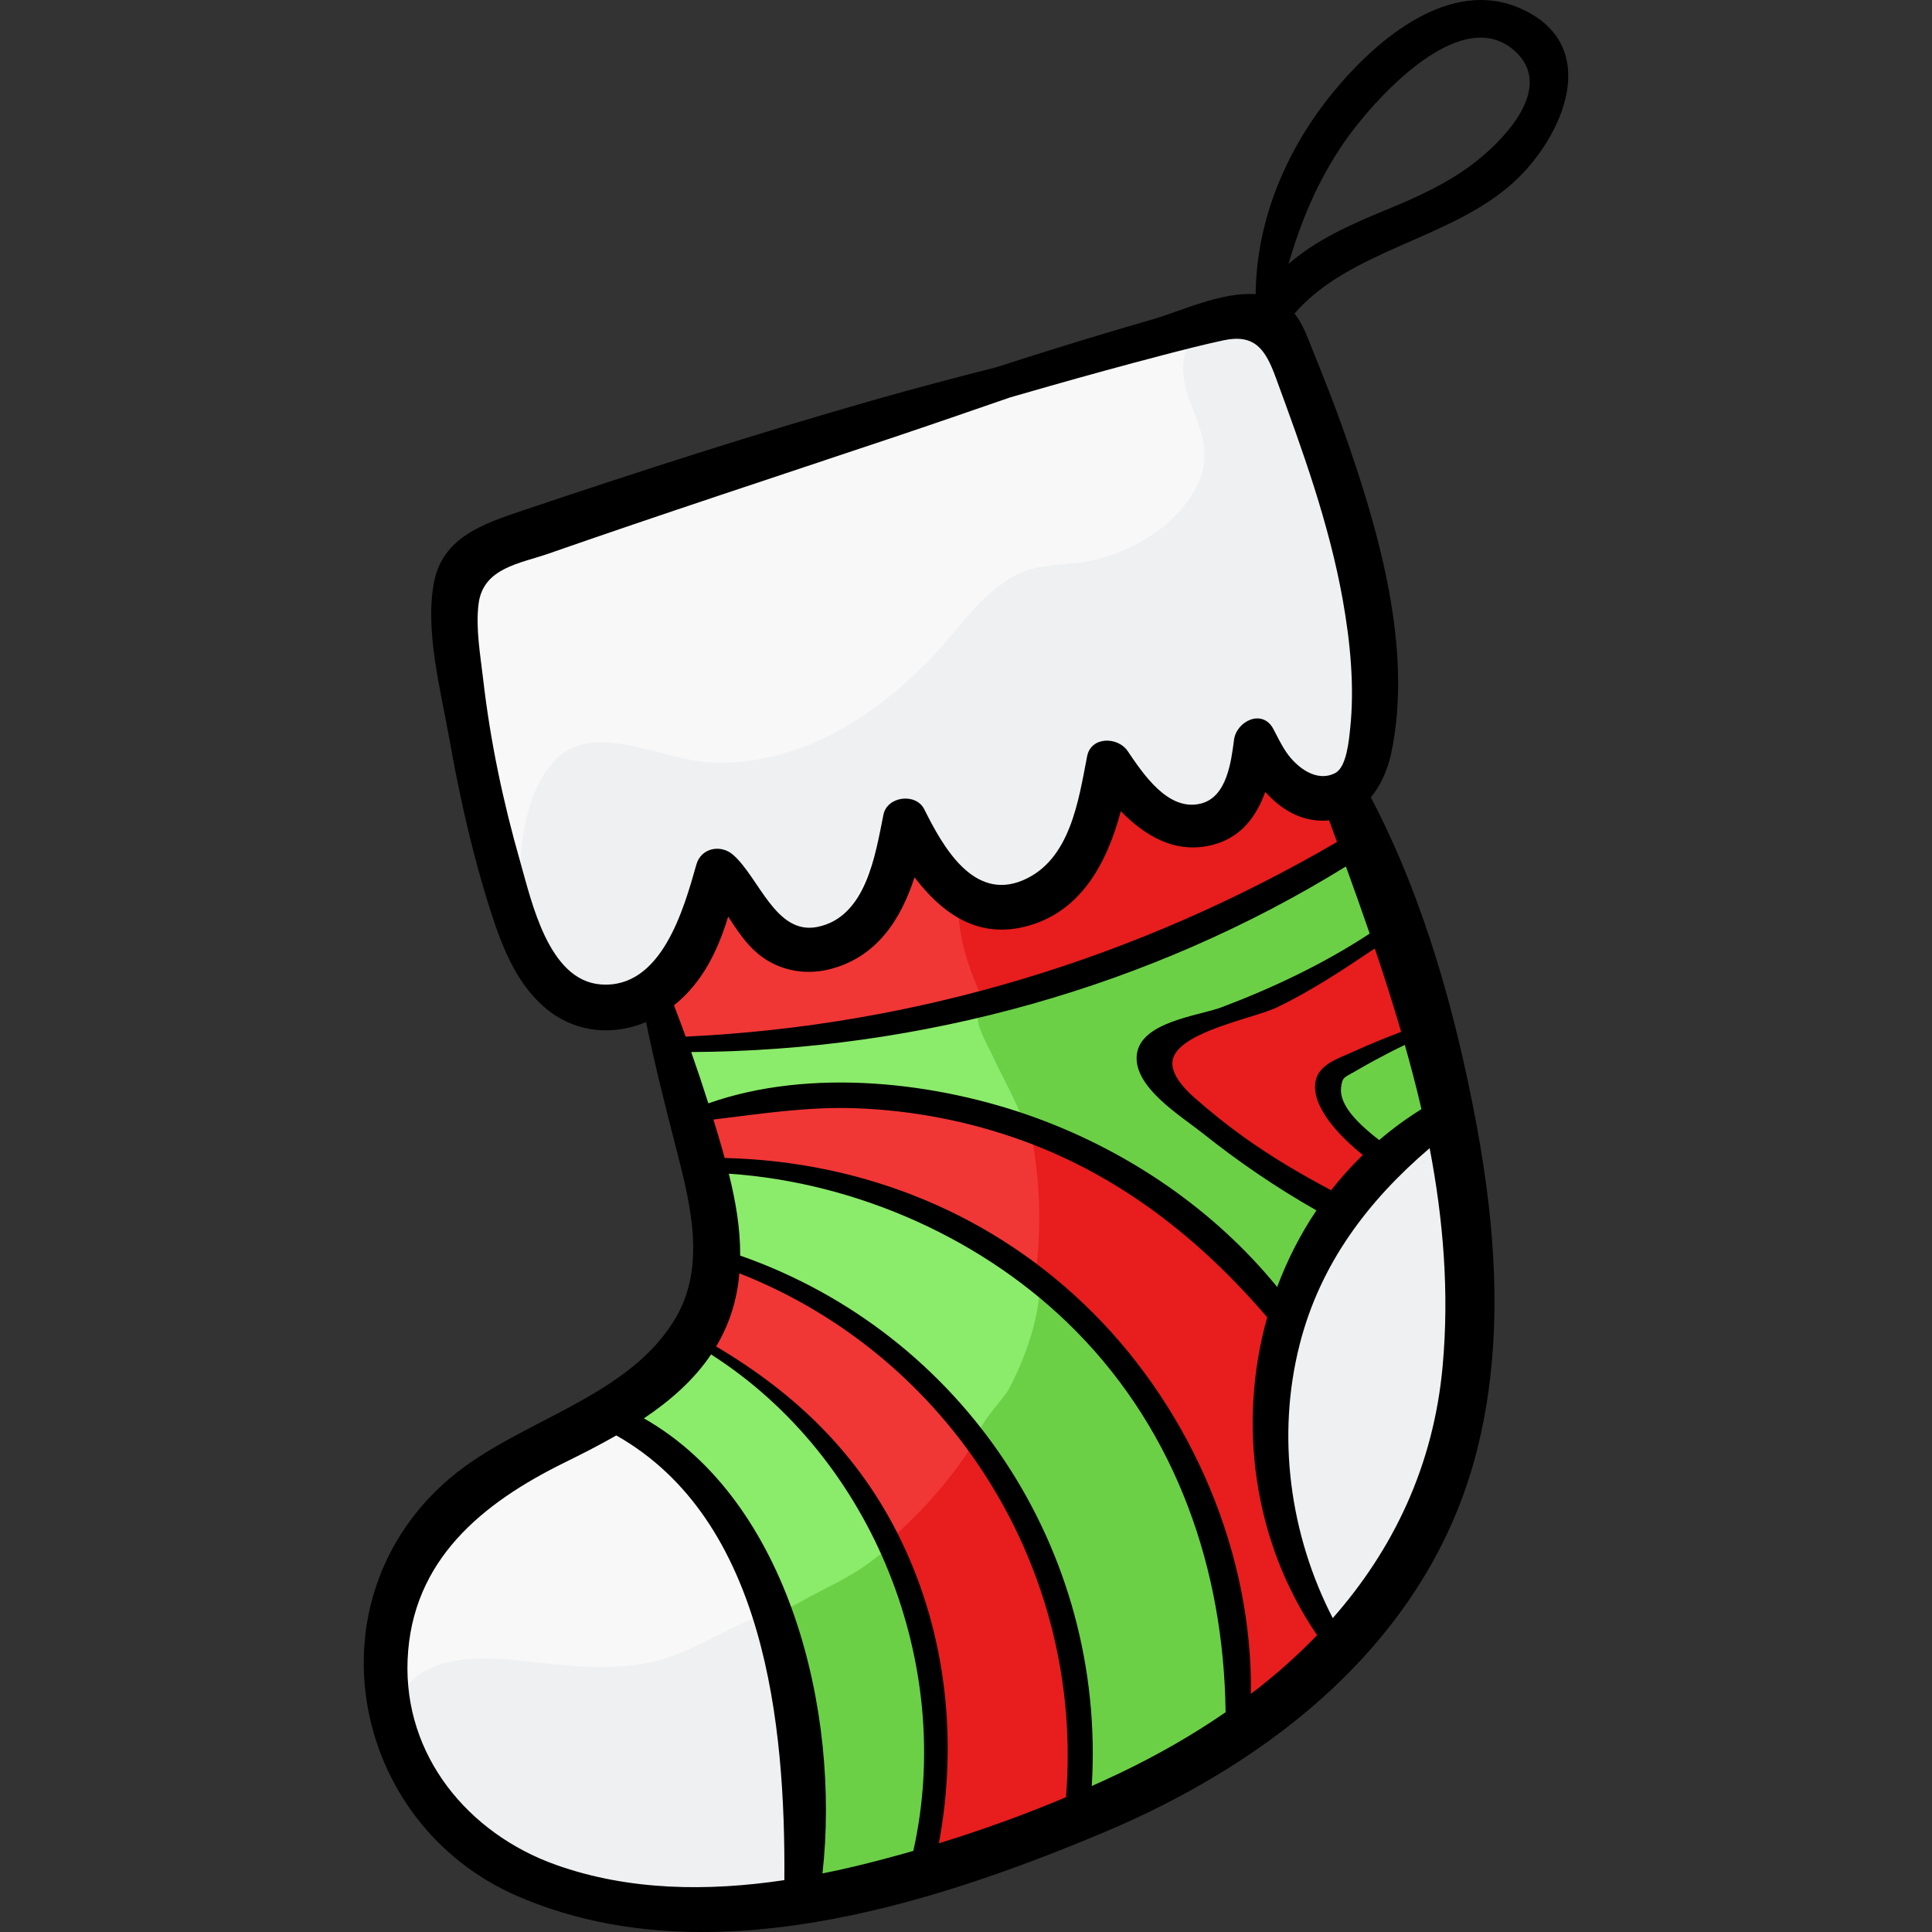 <?xml version="1.0" encoding="iso-8859-1"?>
<!-- Generator: Adobe Illustrator 19.0.0, SVG Export Plug-In . SVG Version: 6.00 Build 0)  -->
<svg version="1.1" id="Capa_1" xmlns="http://www.w3.org/2000/svg" xmlns:xlink="http://www.w3.org/1999/xlink" x="0px" y="0px"
	 viewBox="0 0 511.999 511.999" style="enable-background:new 0 0 511.999 511.999;" xml:space="preserve">
<rect x="0" y="0" width="511.999" height="511.999" fill="#333333" stroke="none"/>
<path style="fill:#F13636;" d="M173.447,263.887c6.66,16.159,9.842,33.762,12.408,51.019c1.277,8.591,3.748,16.127,1.346,24.684
	c-2.504,8.921-8.094,17.255-15.653,22.598c-2.99,2.114-11.129,6.409-11.274,10.664c-0.128,3.77,9.598,9.609,11.902,11.593
	c13.809,11.892,21.046,27.971,28.23,44.132c7.999,17.996,11.335,37.49,11.814,57.222c0.132,5.44-2.053,10.607,2.787,13.71
	c7.434,4.766,21.145-1.744,28.384-3.821c27.407-7.862,56.543-18.847,81.258-33.205c8.243-4.789,27.972-13.482,28.504-24.615
	c0.379-7.918-7.988-16.954-11.179-23.978c-6.633-14.598-9.963-38.314-5.474-53.742c5.322-18.291,18.559-37.171,32.28-50.207
	c3.919-3.724,9.784-6.682,11.769-11.922c3.101-8.189-1.793-20.047-3.599-28.041c-2.612-11.562-5.834-22.447-9.326-33.757
	c-1.972-6.387-4.05-14.277-9.292-19c-3.429-3.09-6.839-3.143-11.369-3.978c-2.721-0.501-4.238-0.43-6.517-2.108
	c-2.111-1.554-3.334-6.26-5.4-7.178c-6.594-2.932-12.543,14.673-21.005,14.231c-6.023-0.314-8.848-8.193-14.506-9.395
	c-7.298-1.55-9.468,6.804-11.839,12.029c-3.951,8.71-8.987,14.245-18.344,17.19c-8.174,2.572-11.623,0.731-17.537-5.051
	c-3.939-3.851-7.639-10.322-12.434-4.934c-1.915,2.153-1.95,5.671-3.399,8.111c-1.801,3.033-4.844,5.869-7.462,8.187
	c-10.315,9.133-20.088,11.086-29.896,0.194c-4.096-4.549-4.138-9.204-9.915-5.348C182.076,243.598,175.039,254.168,173.447,263.887z
	"/>
<path style="fill:#E81D1D;" d="M360.359,215.259c-4.546,0.222-11.018,0.362-15.27-0.889c-6.392-1.88-8.434-7.953-12.604-12.205
	c-6.078,7.08-6.833,18.713-19.374,17.003c-8.663-1.182-14.473-15.97-20.4-5.055c-6.066,11.171-7.09,21.608-20.645,26.433
	c-7.23,2.574-11.492-2.607-18.004-4.501c-1.583,19.334,10.078,33.245,15.643,50.575c13.998,43.591,1.963,89.602-32.455,120.183
	c-5.43,4.824-11.307,10.38-17.817,13.632c-3.857,1.927-9.793,2.15-13.187,4.774c-5.718,4.421,0.339,8.525,2.126,14.528
	c3.226,10.832,2.594,23.578,3.075,34.802c0.432,10.067,0.79,20.126,0.969,30.19c8.925,1.588,18.074-1.951,26.243-5.126
	c15.376-5.976,29.377-15.201,44.787-20.732c13.769-4.943,26.912-10.39,39.396-18.194c8.199-5.125,18.355-10.903,25.583-17.292
	c5.201-4.598,3.642-7.517,1.293-14.113c-4.269-11.991-9.594-22.932-11.438-35.779c-2.465-17.175-2.331-36.659,5.718-52.39
	c7.397-14.457,18.165-28.12,30.453-38.753c8.289-7.173,8.061-18.371,5.743-28.898C375.556,252.372,366.733,232.699,360.359,215.259z
	"/>
<g>
	<path style="fill:#F8F8F9;" d="M124.331,151.507c-4.712,15.962-2.857,34.6,0.331,50.61c3.389,17.019,9.155,36.942,19.396,51.315
		c5.664,7.95,17.251,16.464,26.685,9.805c6.619-4.672,11.697-12.124,14.044-19.734c0.764-2.476,0.732-5.99,2.646-7.749
		c7.649,5.546,14.752,16.628,25.413,15.755c16.823-1.377,20.324-17.638,24.794-30.468c7.039,6.191,15.85,20.954,26.438,20.488
		c17.242-0.758,32.601-22.707,34.389-38.311c-0.587,7.776,6.964,18.553,15.274,18.896c12.58,0.52,15.977-16.074,18.923-24.543
		c3.906,5.042,7.742,10.865,14.139,13.471c11.117,4.529,14.784-8.044,15.934-16.33c2.036-14.672,0.173-30.077-2.231-44.54
		c-2.756-16.586-4.909-33.616-12.977-48.683c-5.201-9.713-7.544-19.778-19.774-18.398c-21.099,2.38-42.802,10.91-63.084,16.941
		c-26.639,7.922-52.796,16.997-79.245,25.461c-12.136,3.884-24.034,8.824-36.257,12.386
		C138.218,141.07,133.922,144.648,124.331,151.507z"/>
	<path style="fill:#F8F8F9;" d="M157.038,377.228c-7.832,0.122-14.926,4.508-21.117,8.973c-12.092,8.721-23.35,19.817-28.962,33.868
		c-8.158,20.428-1.94,43.702,11.699,60.42c10.369,12.709,27.216,20.747,43.239,22.98c11.134,1.552,22.944,5.203,34.289,4.628
		c28.124-1.426,14.396-50.615,10.508-66.52c-3.76-15.381-10.587-33.627-19.833-46.564
		C180.055,385.49,166.213,368.53,157.038,377.228z"/>
	<path style="fill:#F8F8F9;" d="M364.793,314.118c-2.609,0.701-4.271,2.672-6.151,4.665c-8.143,8.638-13.962,18.994-18.022,30.081
		c-5.724,15.63-5.664,28.744-2.736,44.7c1.88,10.245,5.628,19.708,9.53,29.275c3.189,7.821,6.211,14.25,13.619,6.098
		c23.157-25.485,28.043-63.085,29.487-96.072c0.338-7.715,2.234-30.055-6.691-34.663
		C375.671,293.989,364.393,310.78,364.793,314.118z"/>
</g>
<g>
	<path style="fill:#EEF0F1;" d="M205.346,427.126c-11.106,2.663-20.899,10.793-32.495,13.322
		c-12.913,2.816-25.516,0.437-38.416-0.662c-8.406-0.716-20.042-0.572-26.106,6.543c-8.887,10.427,8.333,26.625,15.276,34.168
		c8.968,9.743,20.902,16.937,33.47,20.873c10.871,3.405,21.884,4.271,33.185,4.625c5.601,0.176,12.991,0.594,16.778-4.149
		c4.956-6.207,5.905-17.569,6.168-25.005c0.277-7.832-0.553-15.959-2.025-23.648C209.967,446.863,209.133,436.812,205.346,427.126z"
		/>
	<path style="fill:#EEF0F1;" d="M383.714,306.249c-1.692-6.931-8.451-4.533-13.009-1.355c-12.078,8.421-22.376,25.721-27.712,39.217
		c-9.582,24.238-8.117,47.68,1.106,71.65c1.602,4.164,5.501,16.149,10.838,17.235c4.714,0.959,8.473-8.209,10.424-11.129
		c6.087-9.109,11.085-17.175,14.624-27.717c6.484-19.311,7.952-39.616,9.007-59.825
		C389.517,324.282,390.082,312.535,383.714,306.249z"/>
	<path style="fill:#EEF0F1;" d="M344.404,101.838c0.356,2.539,2.191,4.464,3.311,6.748c3.958,8.069,5.871,17.463,8.615,26.03
		c5.924,18.499,7.749,37.8,5.026,57.046c-1.074,7.589-1.836,19.609-12.676,17.76c-5.855-0.998-13.842-17.004-19.127-9.816
		c-1.044,1.42-0.342,4.495-0.898,6.27c-0.937,2.988-2.67,5.956-4.972,8.072c-4.38,4.025-6.235,3.004-11.045,0.885
		c-5.287-2.329-9.34-5.174-14.2-8.169c-5.263-3.244-7.034-1.76-9.533,3.628c-5.065,10.921-10.938,30.362-26.182,29.67
		c-13.601-0.617-15.838-15.139-23.913-22.757c-5.166,0.611-7.108,10.056-8.874,14.084c-2.844,6.487-6.096,13.986-12.173,18.199
		c-15.214,10.549-16.58-13.971-28.298-12.074c-5.176,0.838-8.001,10.246-10.504,14.061c-3.748,5.712-9.555,14.04-17.199,14.074
		c-28.472,0.124-29.505-52.35-13.188-65.439c10.619-8.518,27.806,1.595,40.12,1.976c22.536,0.698,41.412-10.955,56.869-26.42
		c7.015-7.019,12.651-16.101,20.996-21.677c6.399-4.276,11.687-4.08,18.889-4.813c13.047-1.328,29.853-10.975,33.314-24.717
		c2.582-10.25-6.237-18.363-5.113-28.583c0.965-8.771,7.175-14.458,16.071-13.726C338.371,82.86,344.43,101.241,344.404,101.838z"/>
</g>
<g>
	<path style="fill:#8BEB6A;" d="M164.306,375.548c22.085,20.536,44.132,46.369,45.426,77.885c0.35,8.536,0.38,17.212,0.359,25.758
		c-0.015,6.101-1.286,14.038,2.503,19.135c5.977,8.04,17.429,5.24,25.429,2.162c8.101-3.116,10.292-7.697,10.578-16.341
		c0.443-13.417,0.625-26.405-0.78-39.83c-1.557-14.882-6.632-30.125-14.607-42.81c-6.994-11.125-14.892-22.716-25.042-31.177
		c-5.788-4.825-11.661-9.665-18.901-12.047C179.59,355.097,173.156,366.477,164.306,375.548z"/>
	<path style="fill:#8BEB6A;" d="M287.445,479.262c1.204-0.268-2.824-32.877-3.253-35.664c-1.916-12.457-5.311-24.704-10.302-36.284
		c-3.341-7.752-7.569-15.532-12.199-22.594c-4.964-7.571-11.082-12.478-18.125-18.277c-5.601-4.611-10.403-10.048-16.373-14.227
		c-4.992-3.494-10.499-5.924-15.963-8.568c-5.526-2.674-12.815-5.021-17.447-9.059c-4.273-3.726-8.771-15.211-7.223-20.887
		c2.072-7.595,13.811-4.918,19.296-3.896c5.351,0.996,9.666,2.756,14.658,4.656c5.138,1.956,10.873,2.724,16.114,4.53
		c8.049,2.774,16.302,5.373,23.939,9.183c8.055,4.019,14.169,9.661,20.631,15.731c11.331,10.643,22.189,23.713,29.562,37.446
		c9.098,16.947,11.188,35.037,15.473,53.547c1.703,7.355,3.427,17.313-1.523,23.7c-3.772,4.867-8.748,9.127-13.8,12.572
		C305.039,475.175,299.109,476.663,287.445,479.262z"/>
	<path style="fill:#8BEB6A;" d="M336.353,341.902c-2.964-0.866-4.971-3.432-7.329-5.273c-5.617-4.387-10.11-9.48-15.383-14.236
		c-10.02-9.039-20.173-15.594-32.888-20.078c-28.418-10.021-60.282-16.436-90.317-9.289c-4.294,1.022-5.061,1.795-7.932-1.605
		c-1.923-2.277-6.429-10.763-4.351-13.918c1.644-2.496,8.302-1.635,11.201-1.524c6.45,0.247,12.934-0.187,19.321-1.165
		c12.214-1.869,24.257-4.507,36.413-6.692c11.142-2.003,21.971-5.625,33.001-8.161c11.426-2.626,27.114-4.552,36.712-11.728
		c9.705-7.257,20.512-11.778,31.374-17.336c3.418-1.749,10.011-3.538,12.291-6.556c-0.565,0.747,6.095,10.535,6.704,11.775
		c1.57,3.194,4.299,8.612,2.033,12.008c-2.315,3.47-9.593,6.221-13.182,8.199c-4.839,2.667-9.813,5.09-14.911,7.219
		c-9.433,3.939-19.377,5.925-28.514,10.491c-6.343,3.17-5.753,6.67-1.581,11.573c9.574,11.251,21.007,19.971,33.252,28.231
		c3.513,2.37,8.508,2.876,8.884,7.794c0.313,4.09-3.323,10.051-5.399,13.381C342.844,339.677,339,342.196,336.353,341.902z"/>
</g>
<g>
	<path style="fill:#6BD046;" d="M374.162,274.262c-6.402,1.318-18.151,5.869-22.201,11.611c-3.704,5.253,3.089,13.256,7.301,15.977
		c1.691,1.092,3.27,2.225,5.388,2.404c2.1,0.178,3.354-0.451,5.356-1.229c2.326-0.904,5.481-1.282,7.665-2.41
		C389.632,294.434,378.088,281.298,374.162,274.262z"/>
	<path style="fill:#6BD046;" d="M275.651,338.433c0.135,10.077-3.721,21.086-8.376,29.853c-1.115,2.1-8.185,9.434-7.867,12.082
		c0.101,0.841,1.467,0.898,1.764,1.521c0.826,1.729,1.722,3.423,2.485,5.249c9.303,22.277,22.238,43.329,22.399,68.247
		c0.044,6.781,0.042,13.678,0.325,20.453c0.225,5.376,2.042,5.321,6.883,3.753c6.842-2.216,13.072-6.452,19.363-9.888
		c3.738-2.042,8.329-3.807,11.712-6.371c5.365-4.065,2.999-18.83,2.598-24.836c-0.76-11.389-2.227-23.193-6.506-33.847
		c-5.832-14.52-11.605-28.34-20.499-41.275C293.161,353.526,283.529,348.342,275.651,338.433z"/>
	<path style="fill:#6BD046;" d="M236.108,409.888c-1.693,1.14-3.454,2.507-5.103,3.771c-6.365,4.881-12.964,7.388-19.718,11.341
		c-0.789,0.462-5.509,2.367-5.995,3.215c-1.266,2.203,1.442,9.148,1.757,11.079c2.602,15.955,3.396,32.328,3.391,48.479
		c-0.002,6.475-0.089,10.825,7.24,12.833c4.194,1.149,8.448,0.372,12.633-0.202c2.855-0.392,6,0.173,8.722-0.643
		c7.787-2.335,8.072-12.308,8.475-19.088c0.854-14.337-0.118-29.607-2.376-43.76C243.667,427.715,239.65,419.324,236.108,409.888z"
		/>
	<path style="fill:#6BD046;" d="M271.489,297.849c-2.143-6.101-6.07-12.793-8.858-18.931c-0.769-1.693-4.465-7.996-3.267-10.177
		c1.151-2.095,7.499-3.172,9.535-4.042c19.481-8.334,40.157-12.596,59.203-22.272c8.08-4.104,16.213-8.359,24.107-12.803
		c2.472-1.392,5.306-3.667,8.09-3.846c2.728,7.361,5.538,16.563,5.176,24.486c-9.443,4.189-18.182,8.347-27.958,11.908
		c-6.63,2.415-12.647,6.758-19.412,9.332c-5.019,1.91-11.991,3.655-11.172,10.183c0.698,5.563,6.172,8.827,10.068,12.246
		c5.729,5.027,11.271,10.351,17.2,15.125c4.7,3.784,9.69,4.965,14.594,8.042c5.307,3.33,2.122,6.867-0.827,11.318
		c-3.284,4.956-5.991,12.414-11.035,15.844c-9.316-7.394-17.116-17.152-27.288-24.026c-5.599-3.784-11.045-7.546-16.967-10.796
		C287.687,306.7,277.902,298.483,271.489,297.849z"/>
</g>
<path d="M403.303,2.396c-18.983-8.714-38.54,8.133-49.823,21.823c-12.551,15.228-20.538,34.054-20.718,53.746
	c-9.01-0.693-19.921,4.542-27.274,6.656c-13.919,4-27.738,8.257-41.493,12.711c-10.698,2.726-21.379,5.524-32.003,8.552
	c-31.443,8.963-62.598,19.012-93.583,29.446c-10.297,3.467-21.084,7.041-23.394,18.984c-2.477,12.804,1.851,28.934,4.09,41.595
	c2.745,15.529,6.215,30.957,11.055,45.978c3.107,9.642,7.137,19.756,15.43,26.095c7.671,5.864,17.22,6.392,25.624,2.878
	c2.372,11.589,5.277,22.98,8.235,34.498c3.618,14.087,7.509,30.13-0.21,43.581c-12.392,21.592-41.722,27.322-59.907,42.712
	c-37.932,32.105-26.611,91.553,17.747,110.811c49.225,21.371,108.394,2.861,155.137-16.73c45.213-18.95,86.302-51.44,99.046-100.783
	c7.333-28.395,5.342-58.373,0.025-86.928c-5.499-29.538-13.965-59.957-27.997-86.717c2.696-3.259,4.489-7.437,5.384-11.645
	c5.922-27.852-3.49-59.731-12.692-85.796c-2.426-6.872-5.118-13.649-7.852-20.404c-1.433-3.541-2.681-7.383-5.073-10.37
	c14.615-16.927,41.496-19.673,58.076-34.797C414.298,36.285,424.739,12.235,403.303,2.396z M178.613,266.414
	c7.567-6.032,11.615-14.496,14.358-23.493c2.346,3.511,4.593,7.107,7.913,9.846c5.269,4.346,12.189,5.759,18.818,4.131
	c12.555-3.083,19.018-13.151,22.658-24.408c6.973,9.165,16.186,16.14,28.863,13.178c15.079-3.522,22.125-16.861,25.803-30.685
	c6.501,6.589,14.503,11.433,24.33,8.913c7.531-1.931,11.599-7.493,13.944-14.032c4.107,4.521,9.249,7.808,15.854,7.615
	c0.366-0.011,0.715-0.056,1.069-0.089c0.699,1.909,1.398,3.825,2.098,5.739c-52.884,30.81-111.376,48.709-172.61,51.587
	C180.703,271.941,179.679,269.171,178.613,266.414z M207.863,498.252c-20.254,3.026-41.189,2.843-60.547-4.052
	c-23.22-8.27-40.328-28.912-39.3-54.303c1.071-26.434,19.768-41.582,41.695-52.352c4.557-2.239,9.158-4.586,13.613-7.137
	C202.826,402.746,208.179,456.945,207.863,498.252z M242.036,490.512c-5.287,1.512-10.589,2.923-15.893,4.184
	c-2.701,0.642-5.433,1.232-8.18,1.784c4.76-42.519-8.654-98.648-47.324-120.597c6.991-4.693,13.24-10.159,17.807-16.942
	C231.428,386.368,253.106,441.19,242.036,490.512z M282.502,476.278c-10.978,4.621-22.27,8.706-33.688,12.214
	c5.012-26.955,2.066-55.148-9.913-80.013c-11.085-23.009-27.988-39.125-49.106-51.655c2.791-4.677,4.801-9.956,5.752-15.999
	c0.178-1.127,0.28-2.257,0.381-3.386C252.033,359.492,287.411,416.035,282.502,476.278z M296.731,469.905
	c-2.443,1.169-4.915,2.299-7.399,3.411c3.832-62.65-34.073-119.883-93.174-140.572c0.044-7.302-1.239-14.601-3.012-21.707
	c34.084,2.313,68.111,17.499,92.014,41.733c26.727,27.096,39.129,63.155,39.631,100.717c0.001,0.092,0.021,0.17,0.028,0.258
	C316.037,459.81,306.593,465.187,296.731,469.905z M331.502,448.893c0.473-37.141-15.601-74.615-41.668-100.797
	c-26.314-26.431-60.982-40.331-97.782-41.218c-0.135-0.488-0.265-0.98-0.403-1.467c-0.828-2.922-1.697-5.826-2.583-8.723
	c12.567-1.512,24.877-3.45,37.677-2.992c15.199,0.544,30.322,3.479,44.61,8.711c25.764,9.435,46.785,26.048,64.471,46.694
	c-7.854,27.963-3.777,59.362,13.221,84.239C343.668,438.923,337.785,444.101,331.502,448.893z M382.321,361.954
	c-2.397,26.582-13.16,48.714-29.129,66.867c-11.399-22.145-14.942-48.288-8.772-72.519c5.451-21.409,18.101-38.062,34.453-52.027
	C382.482,323.17,384.087,342.377,382.321,361.954z M376.703,293.941c-4.009,2.474-7.736,5.228-11.214,8.199
	c-4.794-3.749-10.621-8.904-10.091-13.892c0.305-2.869,0.968-2.727,3.363-4.126c1.832-1.07,3.678-2.118,5.544-3.128
	c2.626-1.42,5.287-2.795,7.988-4.081C373.89,282.565,375.397,288.235,376.703,293.941z M364.331,251.352
	c2.479,7.321,4.831,14.685,6.992,22.091c-4.291,1.67-8.566,3.362-12.758,5.297c-3.634,1.677-9.133,3.255-9.942,7.873
	c-1.161,6.626,6.302,14.501,12.545,19.453c-3.028,2.943-5.834,6.065-8.4,9.35c-7.936-4.182-15.671-8.747-22.978-13.963
	c-4.634-3.308-9.061-6.867-13.332-10.635c-2.774-2.448-6.819-6.761-5.516-10.515c2.48-7.127,21.615-10.487,27.664-13.423
	C347.693,262.467,355.987,256.966,364.331,251.352z M323.827,266.904c-6.175,2.337-21.785,3.843-22.581,12.792
	c-0.756,8.514,11.794,16.091,17.276,20.466c9.6,7.662,19.679,14.545,30.348,20.603c-4.269,6.343-7.743,13.168-10.407,20.294
	c-16.599-20.371-39.196-35.778-63.817-44.784c-26.17-9.574-59.841-13.434-86.928-3.875c-1.445-4.56-2.959-9.093-4.543-13.602
	c60.834-0.309,121.638-17.127,173.506-49.177c2.14,5.902,4.252,11.831,6.304,17.785
	C350.885,255.372,337.336,261.793,323.827,266.904z M355.848,158.986c1.966,11.017,3.164,22.957,1.952,34.15
	c-0.318,2.94-0.897,10.157-3.971,11.736c-5.086,2.612-10.296-1.722-12.851-5.397c-1.358-1.955-2.419-4.172-3.52-6.27
	c-2.871-5.469-9.766-2.122-10.423,2.823c-0.77,5.792-1.861,15.114-8.704,16.902c-8.74,2.284-15.426-7.912-19.501-13.91
	c-2.593-3.816-9.696-3.925-10.733,1.403c-2.282,11.727-4.461,27.474-16.928,32.822c-13.209,5.666-21.32-8.937-26.224-18.766
	c-2.216-4.443-9.828-3.49-10.822,1.415c-2.151,10.612-4.587,27.179-17.523,29.756c-11.04,2.199-15.394-13.057-22.329-19.124
	c-3.248-2.841-8.468-1.848-9.718,2.565c-3.355,11.85-9.261,33.08-25.41,31.788c-13.805-1.105-18.26-21.965-21.263-32.443
	c-4.546-15.863-7.947-32.01-9.836-48.409c-0.74-6.423-2.023-13.508-1.218-19.985c1.191-9.581,10.986-10.688,18.624-13.354
	c30.313-10.579,60.826-20.568,91.267-30.768c10.325-3.46,20.643-7.041,30.976-10.605c3.434-0.985,6.867-1.973,10.303-2.951
	c10.009-2.85,20.044-5.61,30.114-8.236c5.331-1.391,10.677-2.765,16.062-3.929c8.362-1.808,11.18,2.389,13.896,9.781
	C345.151,119.252,352.229,138.709,355.848,158.986z M392.427,41.772c-7.618,6.342-16.37,10.261-25.462,14
	c-9.266,3.811-18.277,7.871-25.484,14.175c3.262-11.41,7.914-22.363,14.71-32.218c7.258-10.526,30.977-37.696,45.525-23.952
	C411.347,22.877,399.879,35.567,392.427,41.772z"/>
<g>
</g>
<g>
</g>
<g>
</g>
<g>
</g>
<g>
</g>
<g>
</g>
<g>
</g>
<g>
</g>
<g>
</g>
<g>
</g>
<g>
</g>
<g>
</g>
<g>
</g>
<g>
</g>
<g>
</g>
</svg>
